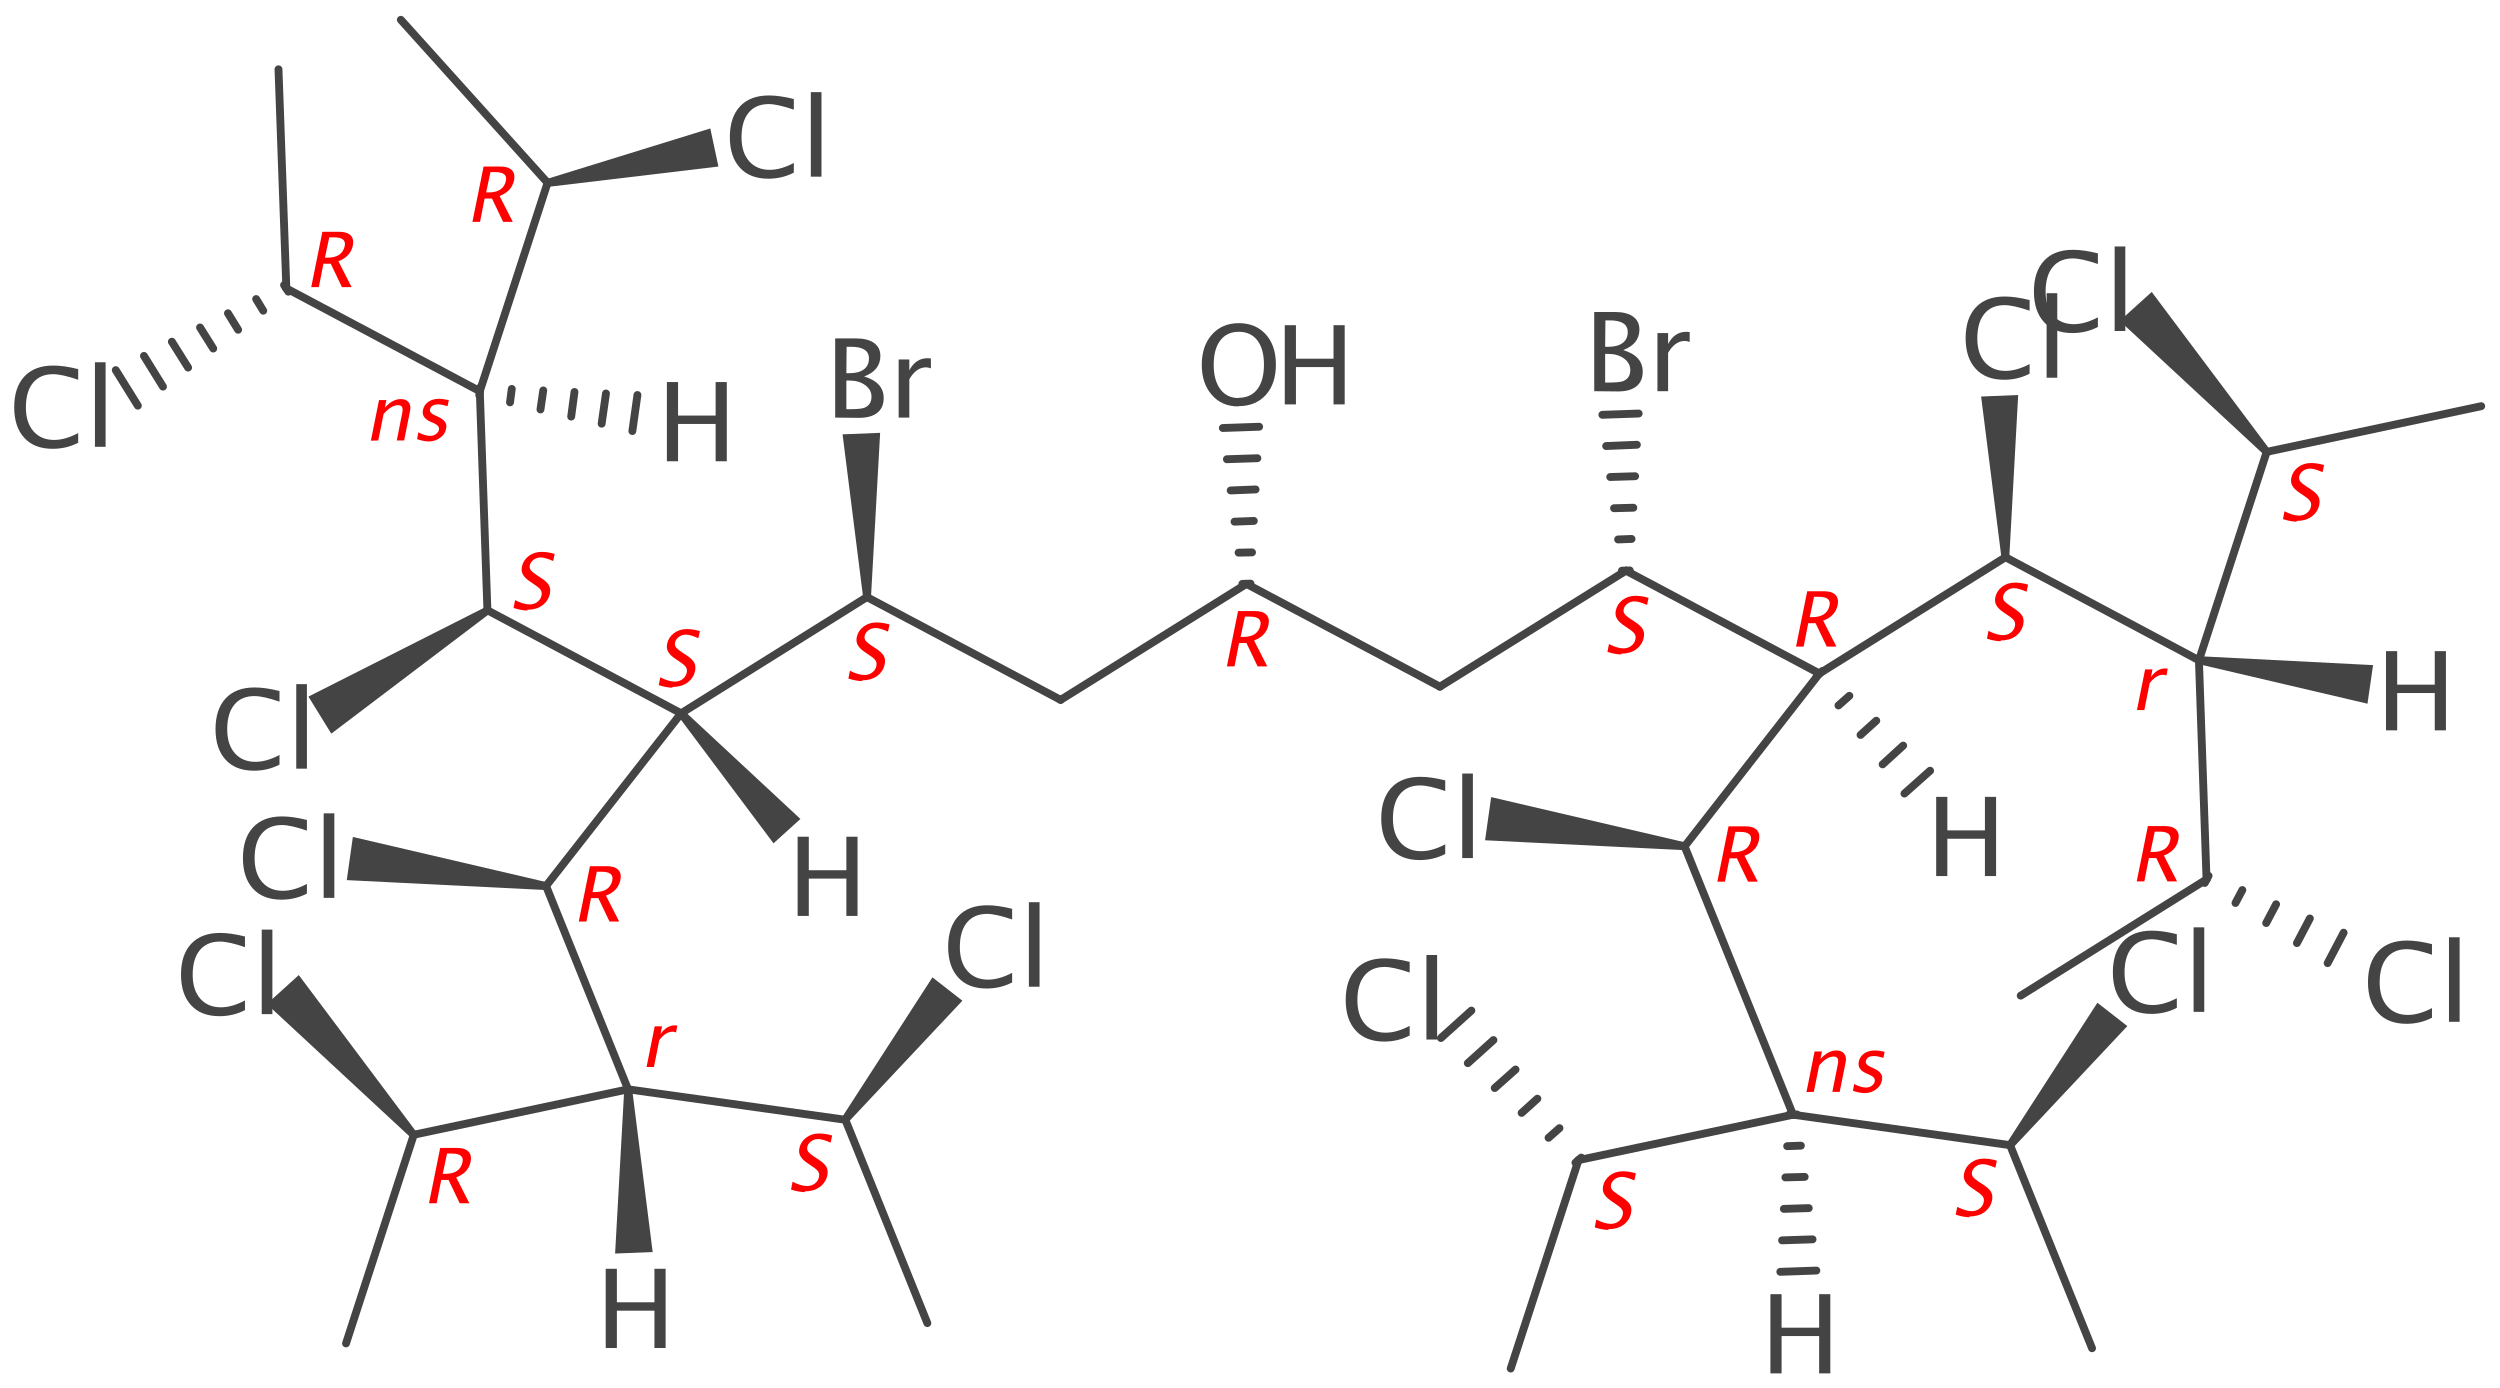 <?xml version='1.0' encoding='UTF-8'?>
<!DOCTYPE svg PUBLIC "-//W3C//DTD SVG 1.1//EN" "http://www.w3.org/Graphics/SVG/1.1/DTD/svg11.dtd">
<svg version='1.2' xmlns='http://www.w3.org/2000/svg' xmlns:xlink='http://www.w3.org/1999/xlink' width='98.48mm' height='54.67mm' viewBox='0 0 98.48 54.67'>
  <desc>Generated by the Chemistry Development Kit (http://github.com/cdk)</desc>
  <g stroke-linecap='round' stroke-linejoin='round' stroke='#444444' stroke-width='.31' fill='#444444'>
    <rect x='.0' y='.0' width='99.0' height='55.0' fill='#FFFFFF' stroke='none'/>
    <g id='mol1' class='mol'>
      <line id='mol1bnd1' class='bond' x1='86.62' y1='26.01' x2='86.92' y2='34.64'/>
      <g id='mol1bnd2' class='bond'>
        <line x1='87.0' y1='34.5' x2='86.85' y2='34.78'/>
        <line x1='88.33' y1='35.06' x2='88.06' y2='35.57'/>
        <line x1='89.66' y1='35.62' x2='89.27' y2='36.36'/>
        <line x1='90.99' y1='36.18' x2='90.48' y2='37.15'/>
        <line x1='92.32' y1='36.74' x2='91.69' y2='37.94'/>
      </g>
      <line id='mol1bnd3' class='bond' x1='86.92' y1='34.64' x2='79.6' y2='39.22'/>
      <line id='mol1bnd4' class='bond' x1='86.62' y1='26.01' x2='79.0' y2='21.95'/>
      <path id='mol1bnd5' class='bond' d='M78.84 21.96l.31 -.01l.35 -6.39l-.73 .03l-.73 .03z' stroke='none'/>
      <line id='mol1bnd6' class='bond' x1='79.0' y1='21.95' x2='71.67' y2='26.53'/>
      <line id='mol1bnd7' class='bond' x1='71.67' y1='26.53' x2='66.36' y2='33.34'/>
      <path id='mol1bnd8' class='bond' d='M66.33 33.49l.04 -.31l-7.63 -1.78l-.12 .85l-.12 .85z' stroke='none'/>
      <line id='mol1bnd9' class='bond' x1='66.36' y1='33.34' x2='70.63' y2='43.91'/>
      <line id='mol1bnd10' class='bond' x1='70.63' y1='43.91' x2='79.18' y2='45.11'/>
      <path id='mol1bnd11' class='bond' d='M79.06 45.01l.25 .19l4.49 -4.78l-.59 -.46l-.59 -.46z' stroke='none'/>
      <line id='mol1bnd12' class='bond' x1='79.18' y1='45.11' x2='82.41' y2='53.11'/>
      <line id='mol1bnd13' class='bond' x1='86.62' y1='26.01' x2='89.29' y2='17.8'/>
      <path id='mol1bnd14' class='bond' d='M89.17 17.9l.23 -.21l-4.64 -6.19l-.63 .57l-.63 .57z' stroke='none'/>
      <line id='mol1bnd15' class='bond' x1='89.29' y1='17.8' x2='97.74' y2='16.0'/>
      <line id='mol1bnd16' class='bond' x1='71.67' y1='26.53' x2='64.05' y2='22.48'/>
      <g id='mol1bnd17' class='bond'>
        <line x1='63.89' y1='22.48' x2='64.2' y2='22.47'/>
        <line x1='63.74' y1='21.25' x2='64.27' y2='21.23'/>
        <line x1='63.58' y1='20.02' x2='64.34' y2='20.0'/>
        <line x1='63.43' y1='18.79' x2='64.41' y2='18.76'/>
        <line x1='63.27' y1='17.57' x2='64.48' y2='17.52'/>
        <line x1='63.12' y1='16.34' x2='64.55' y2='16.29'/>
      </g>
      <g id='mol1bnd18' class='bond'>
        <line x1='48.94' y1='23.0' x2='49.26' y2='22.99'/>
        <line x1='48.79' y1='21.77' x2='49.32' y2='21.76'/>
        <line x1='48.63' y1='20.55' x2='49.39' y2='20.52'/>
        <line x1='48.48' y1='19.32' x2='49.46' y2='19.28'/>
        <line x1='48.33' y1='18.09' x2='49.53' y2='18.05'/>
        <line x1='48.17' y1='16.86' x2='49.6' y2='16.81'/>
      </g>
      <path id='mol1bnd19' class='bond' d='M34.0 23.53l.31 -.01l.36 -6.47l-.74 .03l-.74 .03z' stroke='none'/>
      <line id='mol1bnd20' class='bond' x1='34.15' y1='23.52' x2='26.83' y2='28.1'/>
      <line id='mol1bnd21' class='bond' x1='26.83' y1='28.1' x2='19.2' y2='24.04'/>
      <path id='mol1bnd22' class='bond' d='M19.28 24.18l-.17 -.26l-6.96 3.52l.45 .73l.45 .73z' stroke='none'/>
      <line id='mol1bnd23' class='bond' x1='19.2' y1='24.04' x2='18.9' y2='15.41'/>
      <line id='mol1bnd24' class='bond' x1='18.9' y1='15.41' x2='11.28' y2='11.36'/>
      <g id='mol1bnd25' class='bond'>
        <line x1='11.36' y1='11.49' x2='11.19' y2='11.23'/>
        <line x1='10.37' y1='12.24' x2='10.09' y2='11.78'/>
        <line x1='9.38' y1='12.99' x2='8.98' y2='12.34'/>
        <line x1='8.4' y1='13.73' x2='7.88' y2='12.9'/>
        <line x1='7.41' y1='14.48' x2='6.77' y2='13.46'/>
        <line x1='6.42' y1='15.23' x2='5.67' y2='14.02'/>
        <line x1='5.43' y1='15.98' x2='4.56' y2='14.58'/>
      </g>
      <line id='mol1bnd26' class='bond' x1='11.28' y1='11.36' x2='10.97' y2='2.73'/>
      <line id='mol1bnd27' class='bond' x1='26.83' y1='28.1' x2='21.51' y2='34.9'/>
      <path id='mol1bnd28' class='bond' d='M21.49 35.06l.04 -.31l-7.63 -1.78l-.12 .85l-.12 .85z' stroke='none'/>
      <line id='mol1bnd29' class='bond' x1='21.51' y1='34.9' x2='24.74' y2='42.91'/>
      <line id='mol1bnd30' class='bond' x1='24.74' y1='42.91' x2='33.3' y2='44.11'/>
      <path id='mol1bnd31' class='bond' d='M33.17 44.01l.25 .19l4.49 -4.78l-.59 -.46l-.59 -.46z' stroke='none'/>
      <line id='mol1bnd32' class='bond' x1='33.3' y1='44.11' x2='36.53' y2='52.12'/>
      <line id='mol1bnd33' class='bond' x1='18.9' y1='15.41' x2='21.57' y2='7.2'/>
      <path id='mol1bnd34' class='bond' d='M21.54 7.05l.06 .31l6.7 -.8l-.16 -.75l-.16 -.75z' stroke='none'/>
      <line id='mol1bnd35' class='bond' x1='21.57' y1='7.2' x2='15.79' y2='.78'/>
      <line id='mol1bnd36' class='bond' x1='24.74' y1='42.91' x2='16.3' y2='44.7'/>
      <path id='mol1bnd37' class='bond' d='M16.18 44.81l.23 -.21l-4.64 -6.19l-.63 .57l-.63 .57z' stroke='none'/>
      <line id='mol1bnd38' class='bond' x1='16.3' y1='44.7' x2='13.63' y2='52.92'/>
      <line id='mol1bnd39' class='bond' x1='70.63' y1='43.91' x2='62.18' y2='45.7'/>
      <g id='mol1bnd40' class='bond'>
        <line x1='62.06' y1='45.8' x2='62.29' y2='45.6'/>
        <line x1='61.0' y1='44.82' x2='61.43' y2='44.44'/>
        <line x1='59.94' y1='43.84' x2='60.56' y2='43.28'/>
        <line x1='58.88' y1='42.86' x2='59.7' y2='42.13'/>
        <line x1='57.82' y1='41.88' x2='58.83' y2='40.97'/>
        <line x1='56.76' y1='40.89' x2='57.96' y2='39.81'/>
      </g>
      <line id='mol1bnd41' class='bond' x1='62.18' y1='45.7' x2='59.51' y2='53.91'/>
      <line id='mol1bnd42' class='bond' x1='56.72' y1='27.05' x2='64.05' y2='22.48'/>
      <line id='mol1bnd43' class='bond' x1='56.72' y1='27.05' x2='49.1' y2='23.0'/>
      <line id='mol1bnd44' class='bond' x1='41.78' y1='27.57' x2='49.1' y2='23.0'/>
      <line id='mol1bnd45' class='bond' x1='41.78' y1='27.57' x2='34.15' y2='23.52'/>
      <path id='mol1bnd46' class='bond' d='M86.64 25.85l-.04 .31l6.66 1.56l.11 -.76l.11 -.76z' stroke='none'/>
      <g id='mol1bnd47' class='bond'>
        <line x1='71.79' y1='26.43' x2='71.56' y2='26.64'/>
        <line x1='72.85' y1='27.41' x2='72.42' y2='27.79'/>
        <line x1='73.91' y1='28.39' x2='73.29' y2='28.95'/>
        <line x1='74.97' y1='29.37' x2='74.16' y2='30.11'/>
        <line x1='76.03' y1='30.36' x2='75.02' y2='31.26'/>
      </g>
      <g id='mol1bnd48' class='bond'>
        <line x1='70.78' y1='43.9' x2='70.47' y2='43.91'/>
        <line x1='70.94' y1='45.13' x2='70.4' y2='45.15'/>
        <line x1='71.09' y1='46.36' x2='70.33' y2='46.38'/>
        <line x1='71.25' y1='47.59' x2='70.27' y2='47.62'/>
        <line x1='71.4' y1='48.82' x2='70.2' y2='48.86'/>
        <line x1='71.55' y1='50.05' x2='70.13' y2='50.1'/>
      </g>
      <path id='mol1bnd49' class='bond' d='M26.94 27.99l-.23 .21l3.76 5.02l.53 -.48l.53 -.48z' stroke='none'/>
      <g id='mol1bnd50' class='bond'>
        <line x1='18.92' y1='15.26' x2='18.88' y2='15.57'/>
        <line x1='20.16' y1='15.32' x2='20.09' y2='15.85'/>
        <line x1='21.4' y1='15.38' x2='21.29' y2='16.13'/>
        <line x1='22.63' y1='15.44' x2='22.5' y2='16.41'/>
        <line x1='23.87' y1='15.5' x2='23.7' y2='16.69'/>
        <line x1='25.11' y1='15.56' x2='24.91' y2='16.98'/>
      </g>
      <path id='mol1bnd51' class='bond' d='M24.9 42.9l-.31 .01l-.36 6.47l.74 -.03l.74 -.03z' stroke='none'/>
      <path id='mol1atm1' class='atom' d='M94.8 40.33q-.73 .0 -1.12 -.43q-.4 -.43 -.4 -1.21q.0 -.78 .4 -1.21q.4 -.43 1.14 -.43q.42 .0 .98 .14v.42q-.64 -.22 -.99 -.22q-.51 .0 -.79 .34q-.28 .34 -.28 .97q.0 .6 .3 .94q.3 .34 .81 .34q.44 .0 .95 -.27v.38q-.46 .24 -1.01 .24zM96.47 40.25v-3.33h.42v3.33z' stroke='none'/>
      <path id='mol1atm3' class='atom' d='M78.95 14.96q-.73 .0 -1.12 -.43q-.4 -.43 -.4 -1.21q.0 -.78 .4 -1.21q.4 -.43 1.14 -.43q.42 .0 .98 .14v.42q-.64 -.22 -.99 -.22q-.51 .0 -.79 .34q-.28 .34 -.28 .97q.0 .6 .3 .94q.3 .34 .81 .34q.44 .0 .95 -.27v.38q-.46 .24 -1.01 .24zM80.62 14.88v-3.33h.42v3.33z' stroke='none'/>
      <path id='mol1atm4' class='atom' d='M55.93 33.88q-.73 .0 -1.12 -.43q-.4 -.43 -.4 -1.21q.0 -.78 .4 -1.21q.4 -.43 1.14 -.43q.42 .0 .98 .14v.42q-.64 -.22 -.99 -.22q-.51 .0 -.79 .34q-.28 .34 -.28 .97q.0 .6 .3 .94q.3 .34 .81 .34q.44 .0 .95 -.27v.38q-.46 .24 -1.01 .24zM57.6 33.8v-3.33h.42v3.33z' stroke='none'/>
      <path id='mol1atm5' class='atom' d='M84.75 39.94q-.73 .0 -1.12 -.43q-.4 -.43 -.4 -1.21q.0 -.78 .4 -1.21q.4 -.43 1.14 -.43q.42 .0 .98 .14v.42q-.64 -.22 -.99 -.22q-.51 .0 -.79 .34q-.28 .34 -.28 .97q.0 .6 .3 .94q.3 .34 .81 .34q.44 .0 .95 -.27v.38q-.46 .24 -1.01 .24zM86.41 39.86v-3.33h.42v3.33z' stroke='none'/>
      <path id='mol1atm7' class='atom' d='M81.64 13.12q-.73 .0 -1.12 -.43q-.4 -.43 -.4 -1.21q.0 -.78 .4 -1.21q.4 -.43 1.14 -.43q.42 .0 .98 .14v.42q-.64 -.22 -.99 -.22q-.51 .0 -.79 .34q-.28 .34 -.28 .97q.0 .6 .3 .94q.3 .34 .81 .34q.44 .0 .95 -.27v.38q-.46 .24 -1.01 .24zM83.3 13.04v-3.33h.42v3.33z' stroke='none'/>
      <path id='mol1atm9' class='atom' d='M62.8 15.41v-3.12h.81q.47 .0 .72 .18q.25 .18 .25 .51q.0 .57 -.64 .81q.77 .23 .77 .85q.0 .38 -.25 .58q-.25 .2 -.73 .2zM63.23 15.07h.09q.49 .0 .63 -.06q.27 -.12 .27 -.43q.0 -.28 -.25 -.46q-.25 -.18 -.62 -.18h-.12zM63.23 13.66h.14q.35 .0 .55 -.15q.2 -.15 .2 -.43q.0 -.46 -.71 -.46h-.17zM65.29 15.41v-2.29h.42v.43q.25 -.48 .72 -.48q.06 .0 .13 .01v.39q-.11 -.04 -.19 -.04q-.39 .0 -.66 .47v1.51z' stroke='none'/>
      <g id='mol1atm10' class='atom'>
        <path d='M48.78 16.01q-.65 .0 -1.04 -.45q-.4 -.45 -.4 -1.19q.0 -.74 .4 -1.19q.4 -.45 1.06 -.45q.66 .0 1.06 .44q.4 .44 .4 1.19q.0 .76 -.4 1.2q-.4 .44 -1.08 .44zM48.79 15.67q.48 .0 .74 -.34q.26 -.34 .26 -.97q.0 -.61 -.26 -.95q-.26 -.34 -.73 -.34q-.47 .0 -.73 .34q-.26 .34 -.26 .96q.0 .61 .26 .96q.26 .35 .72 .35z' stroke='none'/>
        <path d='M50.61 15.93v-3.12h.44v1.32h1.48v-1.32h.44v3.12h-.44v-1.47h-1.48v1.47z' stroke='none'/>
      </g>
      <path id='mol1atm11' class='atom' d='M32.9 16.45v-3.12h.81q.47 .0 .72 .18q.25 .18 .25 .51q.0 .57 -.64 .81q.77 .23 .77 .85q.0 .38 -.25 .58q-.25 .2 -.73 .2zM33.34 16.12h.09q.49 .0 .63 -.06q.27 -.12 .27 -.43q.0 -.28 -.25 -.46q-.25 -.18 -.62 -.18h-.12zM33.34 14.7h.14q.35 .0 .55 -.15q.2 -.15 .2 -.43q.0 -.46 -.71 -.46h-.17zM35.4 16.45v-2.29h.42v.43q.25 -.48 .72 -.48q.06 .0 .13 .01v.39q-.11 -.04 -.19 -.04q-.39 .0 -.66 .47v1.51z' stroke='none'/>
      <path id='mol1atm12' class='atom' d='M10.01 30.36q-.73 .0 -1.12 -.43q-.4 -.43 -.4 -1.21q.0 -.78 .4 -1.21q.4 -.43 1.14 -.43q.42 .0 .98 .14v.42q-.64 -.22 -.99 -.22q-.51 .0 -.79 .34q-.28 .34 -.28 .97q.0 .6 .3 .94q.3 .34 .81 .34q.44 .0 .95 -.27v.38q-.46 .24 -1.01 .24zM11.67 30.28v-3.33h.42v3.33z' stroke='none'/>
      <path id='mol1atm13' class='atom' d='M2.08 17.68q-.73 .0 -1.12 -.43q-.4 -.43 -.4 -1.21q.0 -.78 .4 -1.21q.4 -.43 1.14 -.43q.42 .0 .98 .14v.42q-.64 -.22 -.99 -.22q-.51 .0 -.79 .34q-.28 .34 -.28 .97q.0 .6 .3 .94q.3 .34 .81 .34q.44 .0 .95 -.27v.38q-.46 .24 -1.01 .24zM3.74 17.6v-3.33h.42v3.33z' stroke='none'/>
      <path id='mol1atm15' class='atom' d='M11.09 35.44q-.73 .0 -1.12 -.43q-.4 -.43 -.4 -1.21q.0 -.78 .4 -1.21q.4 -.43 1.14 -.43q.42 .0 .98 .14v.42q-.64 -.22 -.99 -.22q-.51 .0 -.79 .34q-.28 .34 -.28 .97q.0 .6 .3 .94q.3 .34 .81 .34q.44 .0 .95 -.27v.38q-.46 .24 -1.01 .24zM12.75 35.37v-3.33h.42v3.33z' stroke='none'/>
      <path id='mol1atm16' class='atom' d='M38.87 38.94q-.73 .0 -1.12 -.43q-.4 -.43 -.4 -1.21q.0 -.78 .4 -1.21q.4 -.43 1.14 -.43q.42 .0 .98 .14v.42q-.64 -.22 -.99 -.22q-.51 .0 -.79 .34q-.28 .34 -.28 .97q.0 .6 .3 .94q.3 .34 .81 .34q.44 .0 .95 -.27v.38q-.46 .24 -1.01 .24zM40.53 38.87v-3.33h.42v3.33z' stroke='none'/>
      <path id='mol1atm18' class='atom' d='M30.27 7.04q-.73 .0 -1.12 -.43q-.4 -.43 -.4 -1.21q.0 -.78 .4 -1.21q.4 -.43 1.14 -.43q.42 .0 .98 .14v.42q-.64 -.22 -.99 -.22q-.51 .0 -.79 .34q-.28 .34 -.28 .97q.0 .6 .3 .94q.3 .34 .81 .34q.44 .0 .95 -.27v.38q-.46 .24 -1.01 .24zM31.94 6.96v-3.33h.42v3.33z' stroke='none'/>
      <path id='mol1atm20' class='atom' d='M8.65 40.03q-.73 .0 -1.12 -.43q-.4 -.43 -.4 -1.21q.0 -.78 .4 -1.21q.4 -.43 1.14 -.43q.42 .0 .98 .14v.42q-.64 -.22 -.99 -.22q-.51 .0 -.79 .34q-.28 .34 -.28 .97q.0 .6 .3 .94q.3 .34 .81 .34q.44 .0 .95 -.27v.38q-.46 .24 -1.01 .24zM10.31 39.95v-3.33h.42v3.33z' stroke='none'/>
      <path id='mol1atm22' class='atom' d='M54.53 41.03q-.73 .0 -1.12 -.43q-.4 -.43 -.4 -1.21q.0 -.78 .4 -1.21q.4 -.43 1.14 -.43q.42 .0 .98 .14v.42q-.64 -.22 -.99 -.22q-.51 .0 -.79 .34q-.28 .34 -.28 .97q.0 .6 .3 .94q.3 .34 .81 .34q.44 .0 .95 -.27v.38q-.46 .24 -1.01 .24zM56.19 40.95v-3.33h.42v3.33z' stroke='none'/>
      <path id='mol1atm47' class='atom' d='M93.99 28.77v-3.12h.44v1.32h1.48v-1.32h.44v3.12h-.44v-1.47h-1.48v1.47z' stroke='none'/>
      <path id='mol1atm48' class='atom' d='M76.27 34.51v-3.12h.44v1.32h1.48v-1.32h.44v3.12h-.44v-1.47h-1.48v1.47z' stroke='none'/>
      <path id='mol1atm49' class='atom' d='M69.74 54.1v-3.12h.44v1.32h1.48v-1.32h.44v3.12h-.44v-1.47h-1.48v1.47z' stroke='none'/>
      <path id='mol1atm50' class='atom' d='M31.42 36.08v-3.12h.44v1.32h1.48v-1.32h.44v3.12h-.44v-1.47h-1.48v1.47z' stroke='none'/>
      <path id='mol1atm51' class='atom' d='M26.27 18.17v-3.12h.44v1.32h1.48v-1.32h.44v3.12h-.44v-1.47h-1.48v1.47z' stroke='none'/>
      <path id='mol1atm52' class='atom' d='M23.86 53.1v-3.12h.44v1.32h1.48v-1.32h.44v3.12h-.44v-1.47h-1.48v1.47z' stroke='none'/>
      <path d='M84.18 27.97l.32 -1.6h.29l-.06 .3q.24 -.34 .57 -.34q.04 .0 .09 .01l-.05 .27q-.07 -.03 -.13 -.03q-.28 .0 -.53 .33l-.21 1.06z' stroke='none' fill='#FF0000'/>
      <path d='M84.17 34.72l.44 -2.18h.66q.31 .0 .45 .14q.14 .14 .09 .4q-.09 .44 -.57 .62l.52 1.02h-.38l-.44 -.92h-.29l-.18 .92zM84.71 33.56h.1q.58 .0 .68 -.46q.07 -.34 -.42 -.34h-.19z' stroke='none' fill='#FF0000'/>
      <path d='M78.81 25.26q-.22 .0 -.54 -.1l.06 -.31q.33 .17 .57 .17q.18 .0 .31 -.1q.13 -.1 .16 -.25q.03 -.13 -.03 -.22q-.06 -.09 -.23 -.2l-.13 -.09q-.25 -.16 -.33 -.3q-.09 -.14 -.05 -.33q.05 -.25 .27 -.42q.22 -.16 .5 -.16q.25 .0 .52 .08l-.06 .28q-.32 -.14 -.49 -.14q-.16 .0 -.28 .09q-.12 .09 -.15 .22q-.02 .11 .04 .19q.06 .08 .24 .2l.14 .09q.25 .16 .33 .3q.08 .14 .04 .34q-.06 .28 -.3 .46q-.24 .17 -.59 .17z' stroke='none' fill='#FF0000'/>
      <path d='M70.75 25.47l.44 -2.18h.66q.31 .0 .45 .14q.14 .14 .09 .4q-.09 .44 -.57 .62l.52 1.02h-.38l-.44 -.92h-.29l-.18 .92zM71.29 24.31h.1q.58 .0 .68 -.46q.07 -.34 -.42 -.34h-.19z' stroke='none' fill='#FF0000'/>
      <path d='M67.65 34.73l.44 -2.18h.66q.31 .0 .45 .14q.14 .14 .09 .4q-.09 .44 -.57 .62l.52 1.02h-.38l-.44 -.92h-.29l-.18 .92zM68.19 33.57h.1q.58 .0 .68 -.46q.07 -.34 -.42 -.34h-.19z' stroke='none' fill='#FF0000'/>
      <path d='M71.16 43.02l.32 -1.6h.29l-.06 .3q.3 -.34 .63 -.34q.21 .0 .31 .13q.1 .13 .05 .35l-.23 1.15h-.29l.21 -1.06q.04 -.18 -.0 -.25q-.04 -.08 -.16 -.08q-.27 .0 -.57 .35l-.21 1.04zM73.46 43.06q-.2 .0 -.47 -.09l.05 -.27q.26 .14 .47 .14q.13 .0 .22 -.07q.1 -.07 .12 -.17q.03 -.15 -.18 -.25l-.16 -.07q-.35 -.16 -.29 -.45q.04 -.21 .21 -.33q.17 -.12 .43 -.12q.13 .0 .32 .04l.06 .01l-.05 .24q-.23 -.07 -.37 -.07q-.28 .0 -.32 .2q-.03 .13 .17 .22l.13 .06q.22 .1 .29 .21q.08 .11 .04 .28q-.04 .21 -.24 .35q-.19 .14 -.45 .14z' stroke='none' fill='#FF0000'/>
      <path d='M77.58 47.95q-.22 .0 -.54 -.1l.06 -.31q.33 .17 .57 .17q.18 .0 .31 -.1q.13 -.1 .16 -.25q.03 -.13 -.03 -.22q-.06 -.09 -.23 -.2l-.13 -.09q-.25 -.16 -.33 -.3q-.09 -.14 -.05 -.33q.05 -.25 .27 -.42q.22 -.16 .5 -.16q.25 .0 .52 .08l-.06 .28q-.32 -.14 -.49 -.14q-.16 .0 -.28 .09q-.12 .09 -.15 .22q-.02 .11 .04 .19q.06 .08 .24 .2l.14 .09q.25 .16 .33 .3q.08 .14 .04 .34q-.06 .28 -.3 .46q-.24 .17 -.59 .17z' stroke='none' fill='#FF0000'/>
      <path d='M90.47 20.55q-.22 .0 -.54 -.1l.06 -.31q.33 .17 .57 .17q.18 .0 .31 -.1q.13 -.1 .16 -.25q.03 -.13 -.03 -.22q-.06 -.09 -.23 -.2l-.13 -.09q-.25 -.16 -.33 -.3q-.09 -.14 -.05 -.33q.05 -.25 .27 -.42q.22 -.16 .5 -.16q.25 .0 .52 .08l-.06 .28q-.32 -.14 -.49 -.14q-.16 .0 -.28 .09q-.12 .09 -.15 .22q-.02 .11 .04 .19q.06 .08 .24 .2l.14 .09q.25 .16 .33 .3q.08 .14 .04 .34q-.06 .28 -.3 .46q-.24 .17 -.59 .17z' stroke='none' fill='#FF0000'/>
      <path d='M63.86 25.78q-.22 .0 -.54 -.1l.06 -.31q.33 .17 .57 .17q.18 .0 .31 -.1q.13 -.1 .16 -.25q.03 -.13 -.03 -.22q-.06 -.09 -.23 -.2l-.13 -.09q-.25 -.16 -.33 -.3q-.09 -.14 -.05 -.33q.05 -.25 .27 -.42q.22 -.16 .5 -.16q.25 .0 .52 .08l-.06 .28q-.32 -.14 -.49 -.14q-.16 .0 -.28 .09q-.12 .09 -.15 .22q-.02 .11 .04 .19q.06 .08 .24 .2l.14 .09q.25 .16 .33 .3q.08 .14 .04 .34q-.06 .28 -.3 .46q-.24 .17 -.59 .17z' stroke='none' fill='#FF0000'/>
      <path d='M48.33 26.25l.44 -2.18h.66q.31 .0 .45 .14q.14 .14 .09 .4q-.09 .44 -.57 .62l.52 1.02h-.38l-.44 -.92h-.29l-.18 .92zM48.87 25.09h.1q.58 .0 .68 -.46q.07 -.34 -.42 -.34h-.19z' stroke='none' fill='#FF0000'/>
      <path d='M33.96 26.83q-.22 .0 -.54 -.1l.06 -.31q.33 .17 .57 .17q.18 .0 .31 -.1q.13 -.1 .16 -.25q.03 -.13 -.03 -.22q-.06 -.09 -.23 -.2l-.13 -.09q-.25 -.16 -.33 -.3q-.09 -.14 -.05 -.33q.05 -.25 .27 -.42q.22 -.16 .5 -.16q.25 .0 .52 .08l-.06 .28q-.32 -.14 -.49 -.14q-.16 .0 -.28 .09q-.12 .09 -.15 .22q-.02 .11 .04 .19q.06 .08 .24 .2l.14 .09q.25 .16 .33 .3q.08 .14 .04 .34q-.06 .28 -.3 .46q-.24 .17 -.59 .17z' stroke='none' fill='#FF0000'/>
      <path d='M26.49 27.09q-.22 .0 -.54 -.1l.06 -.31q.33 .17 .57 .17q.18 .0 .31 -.1q.13 -.1 .16 -.25q.03 -.13 -.03 -.22q-.06 -.09 -.23 -.2l-.13 -.09q-.25 -.16 -.33 -.3q-.09 -.14 -.05 -.33q.05 -.25 .27 -.42q.22 -.16 .5 -.16q.25 .0 .52 .08l-.06 .28q-.32 -.14 -.49 -.14q-.16 .0 -.28 .09q-.12 .09 -.15 .22q-.02 .11 .04 .19q.06 .08 .24 .2l.14 .09q.25 .16 .33 .3q.08 .14 .04 .34q-.06 .28 -.3 .46q-.24 .17 -.59 .17z' stroke='none' fill='#FF0000'/>
      <path d='M20.77 24.05q-.22 .0 -.54 -.1l.06 -.31q.33 .17 .57 .17q.18 .0 .31 -.1q.13 -.1 .16 -.25q.03 -.13 -.03 -.22q-.06 -.09 -.23 -.2l-.13 -.09q-.25 -.16 -.33 -.3q-.09 -.14 -.05 -.33q.05 -.25 .27 -.42q.22 -.16 .5 -.16q.25 .0 .52 .08l-.06 .28q-.32 -.14 -.49 -.14q-.16 .0 -.28 .09q-.12 .09 -.15 .22q-.02 .11 .04 .19q.06 .08 .24 .2l.14 .09q.25 .16 .33 .3q.08 .14 .04 .34q-.06 .28 -.3 .46q-.24 .17 -.59 .17z' stroke='none' fill='#FF0000'/>
      <path d='M14.61 17.36l.32 -1.6h.29l-.06 .3q.3 -.34 .63 -.34q.21 .0 .31 .13q.1 .13 .05 .35l-.23 1.15h-.29l.21 -1.06q.04 -.18 -.0 -.25q-.04 -.08 -.16 -.08q-.27 .0 -.57 .35l-.21 1.04zM16.9 17.39q-.2 .0 -.47 -.09l.05 -.27q.26 .14 .47 .14q.13 .0 .22 -.07q.1 -.07 .12 -.17q.03 -.15 -.18 -.25l-.16 -.07q-.35 -.16 -.29 -.45q.04 -.21 .21 -.33q.17 -.12 .43 -.12q.13 .0 .32 .04l.06 .01l-.05 .24q-.23 -.07 -.37 -.07q-.28 .0 -.32 .2q-.03 .13 .17 .22l.13 .06q.22 .1 .29 .21q.08 .11 .04 .28q-.04 .21 -.24 .35q-.19 .14 -.45 .14z' stroke='none' fill='#FF0000'/>
      <path d='M12.26 11.31l.44 -2.18h.66q.31 .0 .45 .14q.14 .14 .09 .4q-.09 .44 -.57 .62l.52 1.02h-.38l-.44 -.92h-.29l-.18 .92zM12.8 10.15h.1q.58 .0 .68 -.46q.07 -.34 -.42 -.34h-.19z' stroke='none' fill='#FF0000'/>
      <path d='M22.8 36.3l.44 -2.18h.66q.31 .0 .45 .14q.14 .14 .09 .4q-.09 .44 -.57 .62l.52 1.02h-.38l-.44 -.92h-.29l-.18 .92zM23.34 35.14h.1q.58 .0 .68 -.46q.07 -.34 -.42 -.34h-.19z' stroke='none' fill='#FF0000'/>
      <path d='M25.47 42.03l.32 -1.6h.29l-.06 .3q.24 -.34 .57 -.34q.04 .0 .09 .01l-.05 .27q-.07 -.03 -.13 -.03q-.28 .0 -.53 .33l-.21 1.06z' stroke='none' fill='#FF0000'/>
      <path d='M31.7 46.96q-.22 .0 -.54 -.1l.06 -.31q.33 .17 .57 .17q.18 .0 .31 -.1q.13 -.1 .16 -.25q.03 -.13 -.03 -.22q-.06 -.09 -.23 -.2l-.13 -.09q-.25 -.16 -.33 -.3q-.09 -.14 -.05 -.33q.05 -.25 .27 -.42q.22 -.16 .5 -.16q.25 .0 .52 .08l-.06 .28q-.32 -.14 -.49 -.14q-.16 .0 -.28 .09q-.12 .09 -.15 .22q-.02 .11 .04 .19q.06 .08 .24 .2l.14 .09q.25 .16 .33 .3q.08 .14 .04 .34q-.06 .28 -.3 .46q-.24 .17 -.59 .17z' stroke='none' fill='#FF0000'/>
      <path d='M18.61 8.74l.44 -2.18h.66q.31 .0 .45 .14q.14 .14 .09 .4q-.09 .44 -.57 .62l.52 1.02h-.38l-.44 -.92h-.29l-.18 .92zM19.15 7.58h.1q.58 .0 .68 -.46q.07 -.34 -.42 -.34h-.19z' stroke='none' fill='#FF0000'/>
      <path d='M16.9 47.4l.44 -2.18h.66q.31 .0 .45 .14q.14 .14 .09 .4q-.09 .44 -.57 .62l.52 1.02h-.38l-.44 -.92h-.29l-.18 .92zM17.44 46.24h.1q.58 .0 .68 -.46q.07 -.34 -.42 -.34h-.19z' stroke='none' fill='#FF0000'/>
      <path d='M63.36 48.45q-.22 .0 -.54 -.1l.06 -.31q.33 .17 .57 .17q.18 .0 .31 -.1q.13 -.1 .16 -.25q.03 -.13 -.03 -.22q-.06 -.09 -.23 -.2l-.13 -.09q-.25 -.16 -.33 -.3q-.09 -.14 -.05 -.33q.05 -.25 .27 -.42q.22 -.16 .5 -.16q.25 .0 .52 .08l-.06 .28q-.32 -.14 -.49 -.14q-.16 .0 -.28 .09q-.12 .09 -.15 .22q-.02 .11 .04 .19q.06 .08 .24 .2l.14 .09q.25 .16 .33 .3q.08 .14 .04 .34q-.06 .28 -.3 .46q-.24 .17 -.59 .17z' stroke='none' fill='#FF0000'/>
    </g>
  </g>
</svg>
